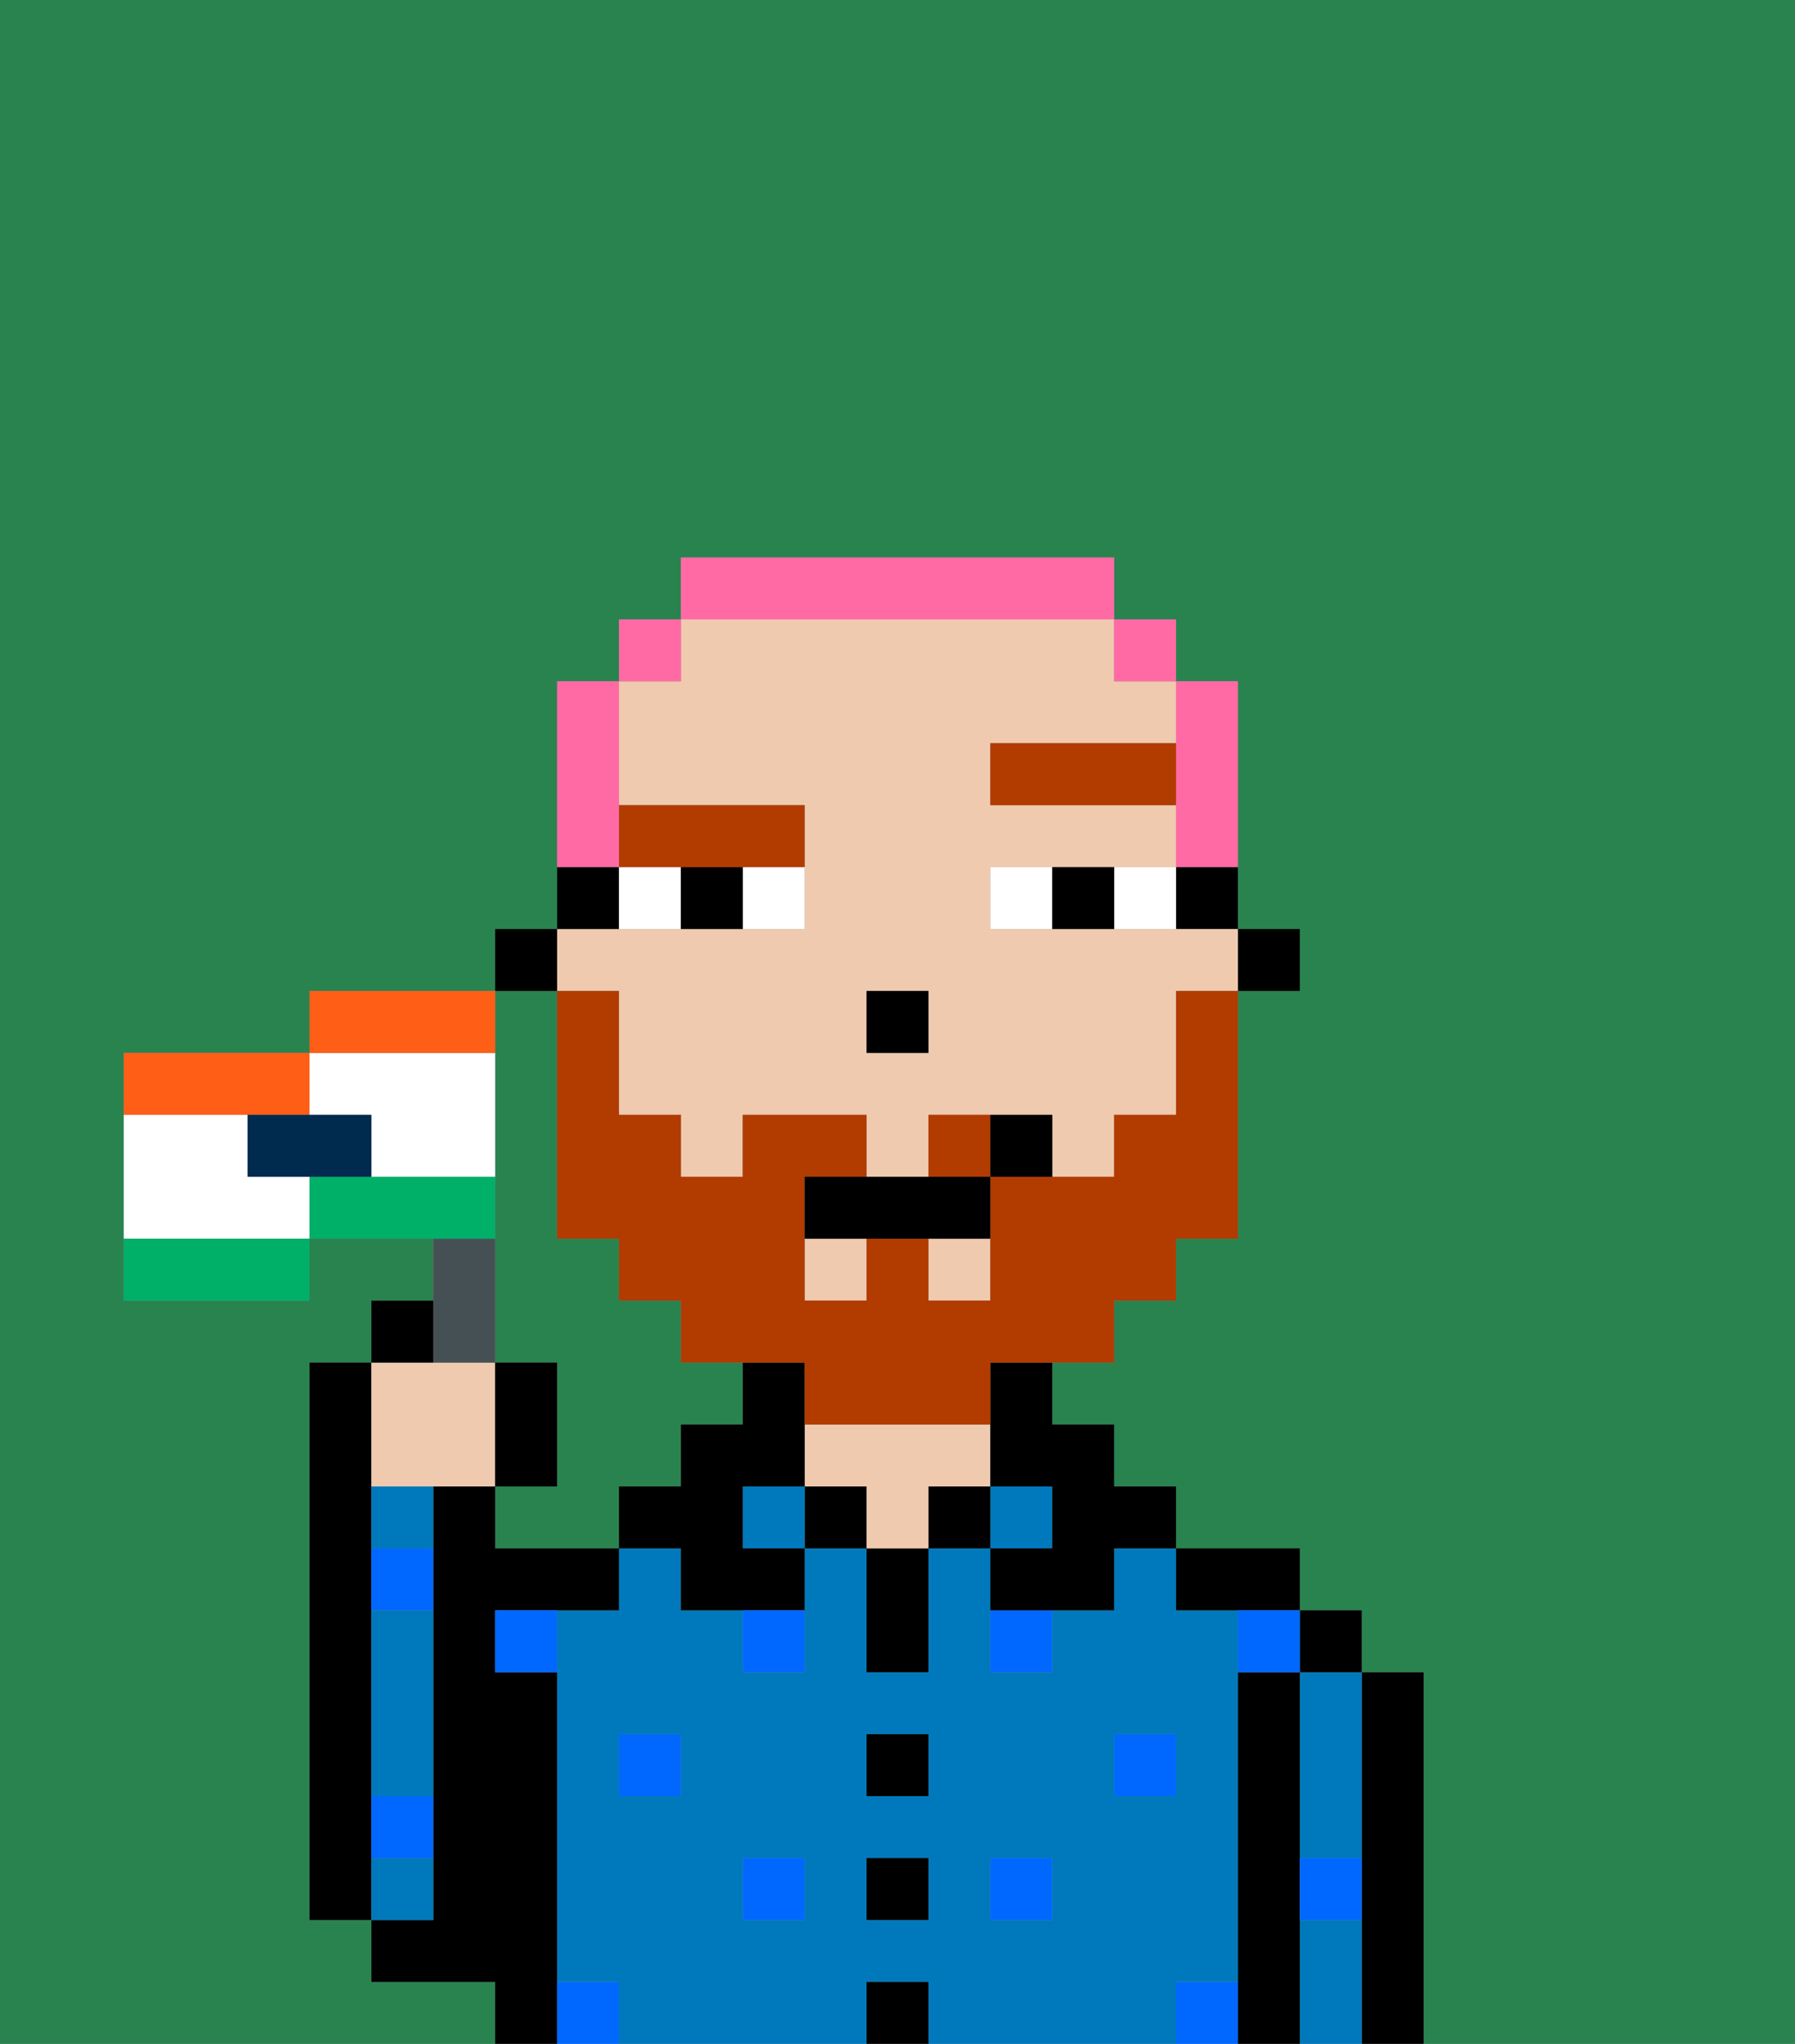 <svg xmlns="http://www.w3.org/2000/svg" viewBox="0 0 29 33"><rect x="0" y="0" width="29" height="33" fill="#808080" stroke="none"/><defs><style>polygon,rect,path{shape-rendering:crispedges;}.za162-1{fill:#29834f;}.za162-2{fill:#000000;}.za162-3{fill:#0079bc;}.za162-4{fill:#efcaaf;}.za162-5{fill:#0068ff;}.za162-6{fill:#ffffff;}.za162-7{fill:#b23b00;}.za162-8{fill:#b23b00;}.za162-9{fill:#ff6aa5;}.za162-10{fill:#455054;}.za162-11{fill:#ff5e17;}.za162-12{fill:#00af68;}.za162-13{fill:#002b4f;}</style></defs><path class="za162-1" d="M0,33H8V32H6V31H5V22H6V21H7V20H5v1H2V17H5V16H8V15H9V11h1V10h1V9h7v1h1v1h1v4h1v1H20v4H19v1H18v1H17v1h1v1h1v1h2v1h1v1h1v6h6V0H0Z"/><path class="za162-1" d="M8,18v4H9v2H8v1h2V24h1V23h1V22H11V21H10V20H9V16H8v2Z"/><path class="za162-2" d="M6,29V22H5v9H6V29Z"/><path class="za162-2" d="M23,27H22v6h1V27Z"/><path class="za162-3" d="M21,28v2h1V27H21Z"/><path class="za162-3" d="M21,31v2h1V31Z"/><rect class="za162-2" x="21" y="26" width="1" height="1"/><path class="za162-2" d="M21,30V27H20v6h1V30Z"/><path class="za162-3" d="M20,32V26H19V25H18v1H17v1H16V25H15v2H14V25H13v2H12V26H11V25H10v1H9v6h1v1h4V32h1v1h4V32Zm-9-3H10V28h1Zm2,2H12V30h1Zm2,0H14V30h1Zm0-2H14V28h1Zm2,2H16V30h1Zm1-2V28h1v1Z"/><path class="za162-2" d="M20,26h1V25H19v1Z"/><rect class="za162-3" x="16" y="24" width="1" height="1"/><rect class="za162-2" x="15" y="24" width="1" height="1"/><rect class="za162-2" x="14" y="32" width="1" height="1"/><rect class="za162-2" x="14" y="30" width="1" height="1"/><rect class="za162-2" x="14" y="28" width="1" height="1"/><path class="za162-2" d="M14,26v1h1V25H14Z"/><rect class="za162-2" x="13" y="24" width="1" height="1"/><path class="za162-4" d="M16,24V23H13v1h1v1h1V24Z"/><rect class="za162-3" x="12" y="24" width="1" height="1"/><path class="za162-2" d="M12,24h1V22H12v1H11v1H10v1h1v1h2V25H12Z"/><path class="za162-2" d="M9,31V27H8V26h2V25H8V24H7v7H6v1H8v1H9V31Z"/><path class="za162-3" d="M7,30H6v1H7Z"/><path class="za162-3" d="M6,25H7V24H6Z"/><path class="za162-3" d="M6,27v2H7V26H6Z"/><rect class="za162-5" x="10" y="28" width="1" height="1"/><rect class="za162-5" x="12" y="30" width="1" height="1"/><path class="za162-5" d="M12,27h1V26H12Z"/><rect class="za162-5" x="16" y="30" width="1" height="1"/><rect class="za162-5" x="18" y="28" width="1" height="1"/><path class="za162-5" d="M16,27h1V26H16Z"/><path class="za162-5" d="M8,27H9V26H8Z"/><path class="za162-5" d="M19,32v1h1V32Z"/><path class="za162-5" d="M9,32v1h1V32Z"/><path class="za162-5" d="M6,30H7V29H6Z"/><path class="za162-5" d="M6,26H7V25H6Z"/><path class="za162-5" d="M21,31h1V30H21Z"/><path class="za162-5" d="M20,27h1V26H20Z"/><rect class="za162-2" x="20" y="15" width="1" height="1"/><path class="za162-2" d="M19,15h1V14H19Z"/><rect class="za162-4" x="15" y="20" width="1" height="1"/><path class="za162-4" d="M10,16v2h1v1h1V18h2v1h1V18h2v1h1V18h1V16h1V15H16V14h3V13H16V12h3V11H18V10H11v1H10v2h3v2H9v1Zm4,0h1v1H14Z"/><rect class="za162-4" x="13" y="20" width="1" height="1"/><path class="za162-2" d="M16,23v1h1v1H16v1h2V25h1V24H18V23H17V22H16Z"/><path class="za162-2" d="M10,14H9v1h1Z"/><rect class="za162-2" x="8" y="15" width="1" height="1"/><rect class="za162-2" x="14" y="16" width="1" height="1"/><path class="za162-6" d="M12,15h1V14H12Z"/><path class="za162-6" d="M10,14v1h1V14Z"/><path class="za162-6" d="M18,14v1h1V14Z"/><path class="za162-6" d="M16,14v1h1V14Z"/><path class="za162-2" d="M11,14v1h1V14Z"/><path class="za162-2" d="M17,14v1h1V14Z"/><rect class="za162-7" x="16" y="12" width="3" height="1"/><path class="za162-7" d="M11,14h2V13H10v1Z"/><path class="za162-8" d="M16,18H15v1h1Z"/><path class="za162-8" d="M19,17v1H18v1H16v2H15V20H14v1H13V19h1V18H12v1H11V18H10V16H9v4h1v1h1v1h2v1h3V22h2V21h1V20h1V16H19Z"/><path class="za162-2" d="M13,20h3V19H13Z"/><path class="za162-2" d="M17,19V18H16v1Z"/><path class="za162-9" d="M19,13v1h1V11H19v2Z"/><rect class="za162-9" x="18" y="10" width="1" height="1"/><path class="za162-9" d="M18,10V9H11v1h7Z"/><rect class="za162-9" x="10" y="10" width="1" height="1"/><path class="za162-9" d="M10,13V11H9v3h1Z"/><path class="za162-4" d="M7,24H8V22H6v2Z"/><path class="za162-10" d="M8,22V20H7v2Z"/><path class="za162-2" d="M7,21H6v1H7Z"/><path class="za162-2" d="M9,22H8v2H9Z"/><path class="za162-11" d="M5,18V17H2v1H5Z"/><path class="za162-6" d="M4,19V18H2v2H5V19Z"/><path class="za162-6" d="M6,18v1H8V17H5v1Z"/><path class="za162-11" d="M8,17V16H5v1H8Z"/><path class="za162-12" d="M2,20v1H5V20H2Z"/><path class="za162-12" d="M8,19H5v1H8Z"/><path class="za162-13" d="M5,18H4v1H6V18Z"/></svg>